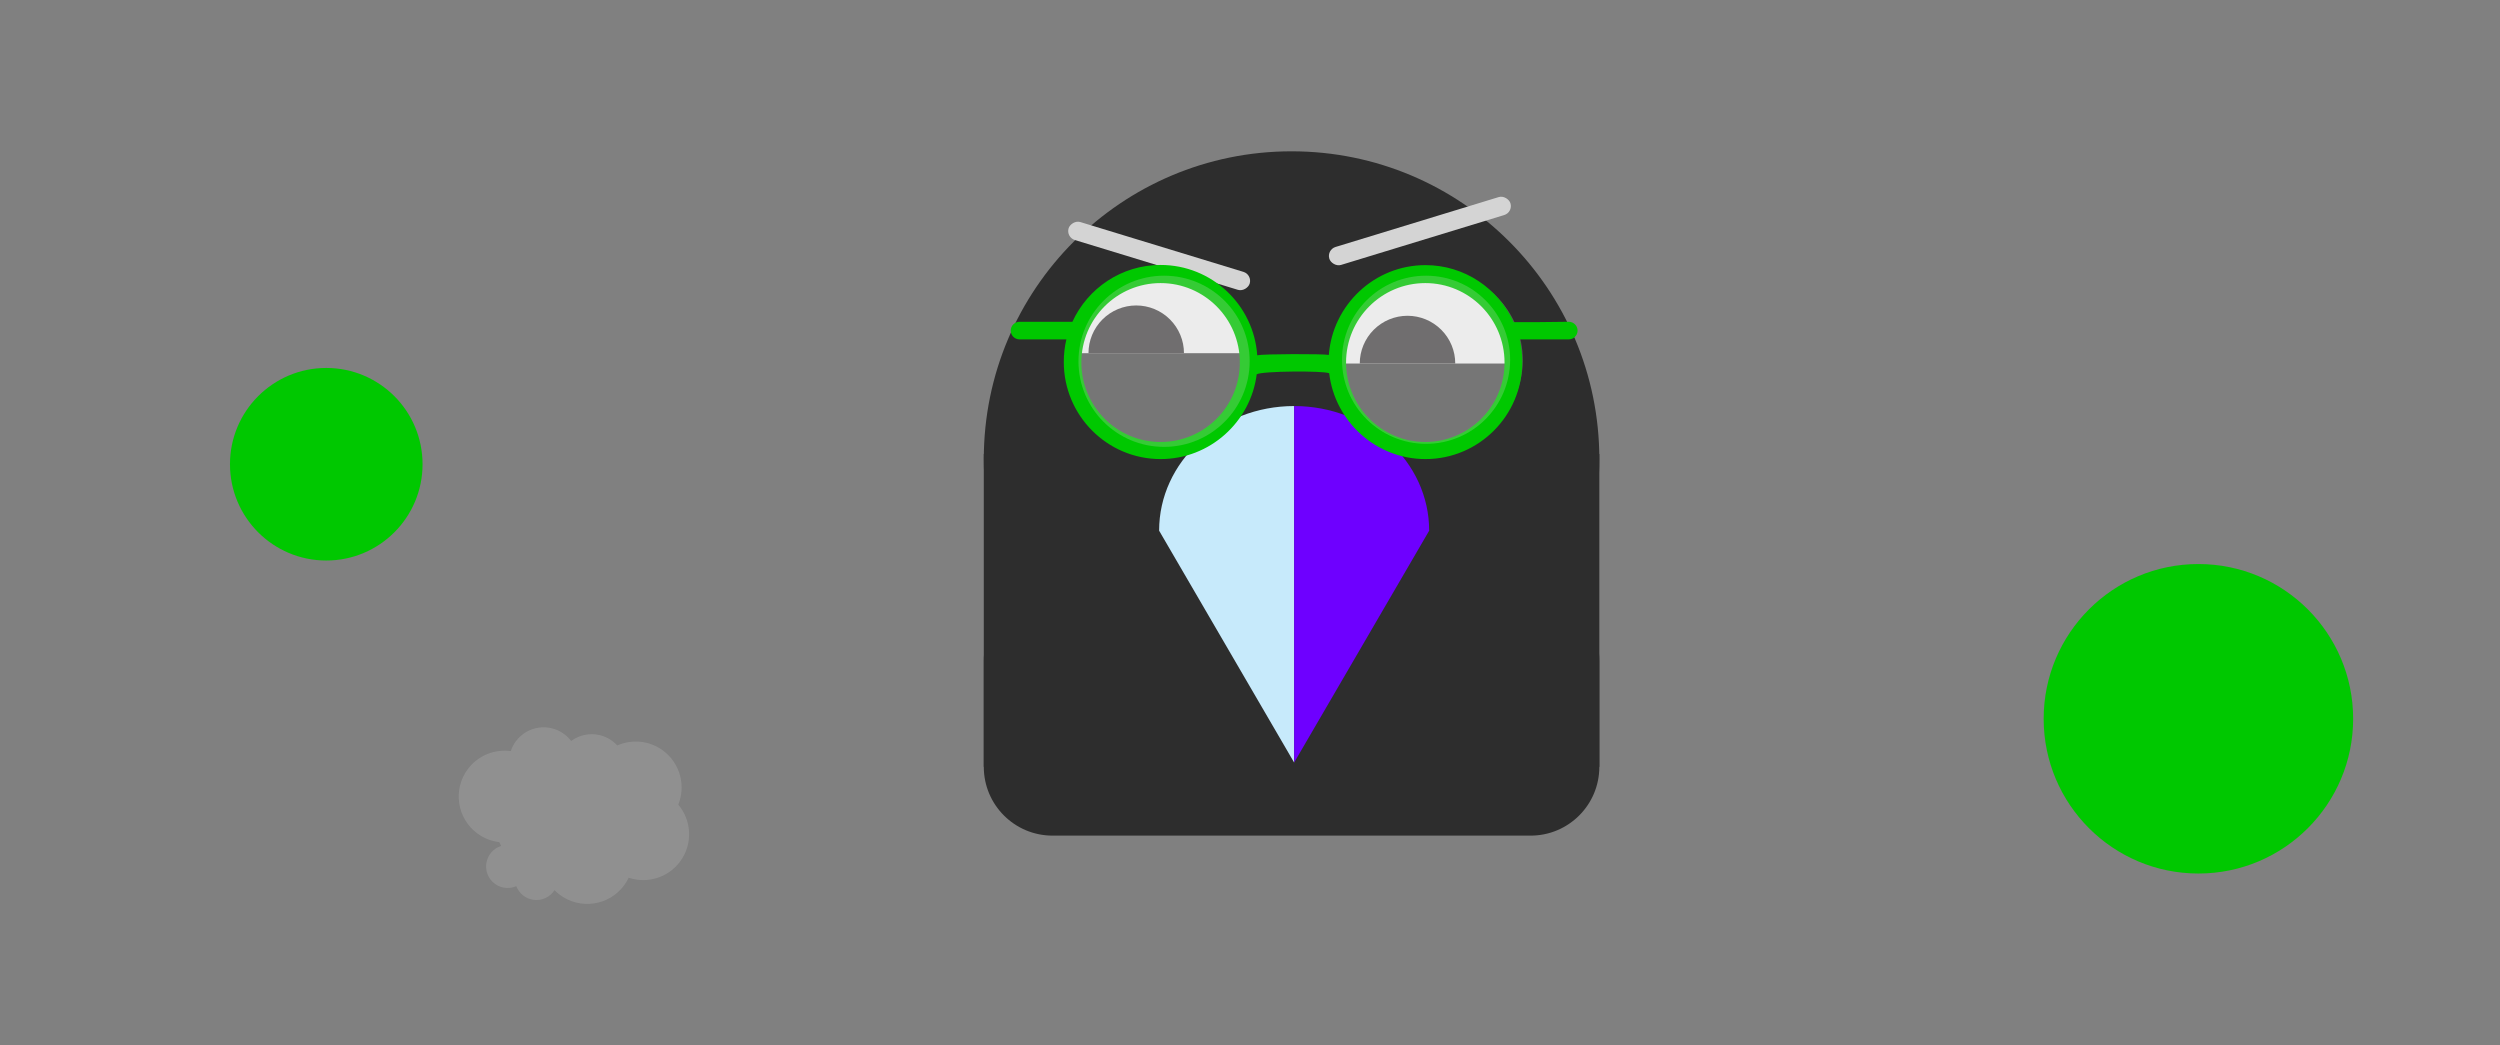 <svg width="727" height="304" viewBox="0 0 727 304" fill="none" xmlns="http://www.w3.org/2000/svg">
<rect x="0" y="0" width="727" height="304" fill="#808080" stroke="none"/>
<path d="M465.087 132H286.087V223H465.087V132Z" fill="#2D2D2D"/>
<path d="M445.087 172H306.087C295.041 172 286.087 180.954 286.087 192V223C286.087 234.046 295.041 243 306.087 243H445.087C456.133 243 465.087 234.046 465.087 223V192C465.087 180.954 456.133 172 445.087 172Z" fill="#2D2D2D"/>
<path d="M375.587 223C425.016 223 465.087 182.929 465.087 133.5C465.087 84.07 425.016 44 375.587 44C326.157 44 286.087 84.07 286.087 133.5C286.087 182.929 326.157 223 375.587 223Z" fill="#2D2D2D"/>
<path d="M376.339 118.078C354.652 118.078 337.071 134.306 337.071 154.324L376.34 221.75V118.078H376.339Z" fill="#C7EAFB"/>
<path d="M415.604 154.324H415.603C415.603 134.306 398.023 118.078 376.337 118.078V221.75L415.606 154.324H415.604Z" fill="#6E00FF"/>
<path d="M639.296 254.021C664.149 254.021 684.296 233.873 684.296 209.021C684.296 184.168 664.149 164.021 639.296 164.021C614.443 164.021 594.296 184.168 594.296 209.021C594.296 233.873 614.443 254.021 639.296 254.021Z" fill="#00C800"/>
<path d="M94.878 163C110.342 163 122.878 150.464 122.878 135C122.878 119.536 110.342 107 94.878 107C79.414 107 66.878 119.536 66.878 135C66.878 150.464 79.414 163 94.878 163Z" fill="#00C800"/>
<rect x="385.769" y="72.614" width="55.08" height="5.464" rx="2.732" transform="rotate(-17 385.769 72.614)" fill="#D4D4D4"/>
<rect width="55.079" height="5.464" rx="2.732" transform="matrix(-0.956 -0.292 -0.292 0.956 364.206 79.859)" fill="#D4D4D4"/>
<path d="M362.407 102.712C362.407 99.462 361.767 96.244 360.523 93.241C359.279 90.238 357.456 87.51 355.158 85.211C352.859 82.913 350.131 81.09 347.128 79.846C344.125 78.603 340.907 77.962 337.657 77.962C334.407 77.962 331.188 78.603 328.186 79.846C325.183 81.09 322.454 82.913 320.156 85.211C317.858 87.51 316.035 90.238 314.791 93.241C313.547 96.244 312.907 99.462 312.907 102.712L337.657 102.712H362.407Z" fill="white"/>
<path d="M344.298 102.712C344.298 100.889 343.939 99.083 343.241 97.399C342.544 95.715 341.521 94.184 340.232 92.895C338.942 91.605 337.412 90.583 335.727 89.885C334.043 89.187 332.238 88.828 330.414 88.828C328.591 88.828 326.786 89.187 325.101 89.885C323.417 90.583 321.886 91.605 320.597 92.895C319.308 94.184 318.285 95.715 317.587 97.399C316.889 99.083 316.53 100.889 316.53 102.712L330.414 102.712H344.298Z" fill="#231F20"/>
<path d="M363.939 104.082C363.939 118.508 352.245 130.202 337.82 130.202C323.394 130.202 311.7 118.508 311.7 104.082C311.7 89.657 323.394 77.962 337.82 77.962C352.245 77.962 363.939 89.657 363.939 104.082Z" fill="#D4D4D4" fill-opacity="0.25"/>
<path d="M440.088 105.712C440.088 102.462 439.448 99.244 438.204 96.241C436.961 93.238 435.138 90.51 432.839 88.211C430.541 85.913 427.813 84.09 424.81 82.846C421.807 81.603 418.589 80.962 415.339 80.962C412.088 80.962 408.87 81.603 405.867 82.846C402.865 84.09 400.136 85.913 397.838 88.211C395.54 90.51 393.717 93.238 392.473 96.241C391.229 99.244 390.589 102.462 390.589 105.712L415.339 105.712H440.088Z" fill="white"/>
<path d="M423.187 105.712C423.187 103.889 422.828 102.083 422.13 100.399C421.432 98.715 420.41 97.184 419.12 95.895C417.831 94.605 416.301 93.583 414.616 92.885C412.932 92.187 411.126 91.828 409.303 91.828C407.48 91.828 405.674 92.187 403.99 92.885C402.305 93.583 400.775 94.605 399.485 95.895C398.196 97.184 397.174 98.715 396.476 100.399C395.778 102.083 395.419 103.889 395.419 105.712L409.303 105.712H423.187Z" fill="#231F20"/>
<ellipse cx="416.709" cy="104.668" rx="26.12" ry="26.12" fill="#D4D4D4" fill-opacity="0.25"/>
<path d="M447.388 93.672H440.525C440.525 93.672 440.275 93.672 440.174 93.672C435.716 83.929 425.898 77.098 414.527 77.098C399.7 77.098 387.528 88.65 386.426 103.215C384.723 102.863 367.307 102.913 365.604 103.315C364.602 88.65 352.38 77.048 337.503 77.048C326.132 77.048 316.314 83.828 311.856 93.572H296.476C295.073 93.572 293.921 94.727 293.921 96.133C293.921 97.539 295.073 98.695 296.476 98.695H310.102C309.601 100.804 309.351 103.014 309.351 105.274C309.351 120.843 321.974 133.5 337.503 133.5C351.829 133.5 363.701 122.702 365.454 108.84C367.107 107.886 384.823 107.785 386.526 108.538C388.179 122.551 400.101 133.5 414.527 133.5C430.056 133.5 442.679 120.843 442.679 105.274C442.679 103.014 442.428 100.804 441.927 98.695H456.205C457.608 98.695 458.76 97.539 458.76 96.133C458.76 94.727 457.608 93.572 456.205 93.572L447.388 93.672ZM337.503 128.528C324.779 128.528 314.46 118.182 314.46 105.425C314.46 92.668 324.779 82.321 337.503 82.321C350.226 82.321 360.545 92.668 360.545 105.425C360.545 118.182 350.226 128.528 337.503 128.528ZM414.477 128.528C401.754 128.528 391.435 118.182 391.435 105.425C391.435 92.668 401.754 82.321 414.477 82.321C427.201 82.321 437.52 92.668 437.52 105.425C437.52 118.182 427.201 128.528 414.477 128.528Z" fill="#00C800"/>
<path d="M363.402 105.063C363.402 118.811 352.258 129.955 338.51 129.955C324.763 129.955 313.618 118.811 313.618 105.063C313.618 91.316 324.763 80.171 338.51 80.171C352.258 80.171 363.402 91.316 363.402 105.063Z" fill="#D4D4D4" fill-opacity="0.25"/>
<ellipse cx="414.7" cy="104.618" rx="24.447" ry="24.447" fill="#D4D4D4" fill-opacity="0.25"/>
<path fill-rule="evenodd" clip-rule="evenodd" d="M197.244 233.984C199.47 228.492 197.814 221.983 192.837 218.281C188.849 215.315 183.747 214.91 179.5 216.778C179.075 216.313 178.6 215.882 178.076 215.492C174.434 212.784 169.561 212.909 166.095 215.48C165.535 214.741 164.862 214.067 164.08 213.486C159.627 210.174 153.332 211.1 150.02 215.553C149.355 216.448 148.86 217.417 148.531 218.421C143.877 217.79 139.029 219.642 136.028 223.678C131.633 229.587 132.861 237.94 138.77 242.335C140.719 243.784 142.934 244.622 145.184 244.882C145.348 245.261 145.529 245.634 145.729 245.998C143.487 246.71 141.742 248.662 141.415 251.148C140.965 254.574 143.377 257.717 146.803 258.167C147.981 258.322 149.125 258.139 150.138 257.692C150.931 259.772 152.81 261.362 155.172 261.673C157.651 261.999 159.982 260.826 161.251 258.855C161.731 259.343 162.254 259.8 162.819 260.221C168.729 264.616 177.082 263.388 181.476 257.479C182.007 256.765 182.455 256.016 182.824 255.243C188.144 257.026 194.229 255.3 197.759 250.553C201.532 245.481 201.161 238.608 197.244 233.984Z" fill="#979797" fill-opacity="0.7"/>
</svg>
